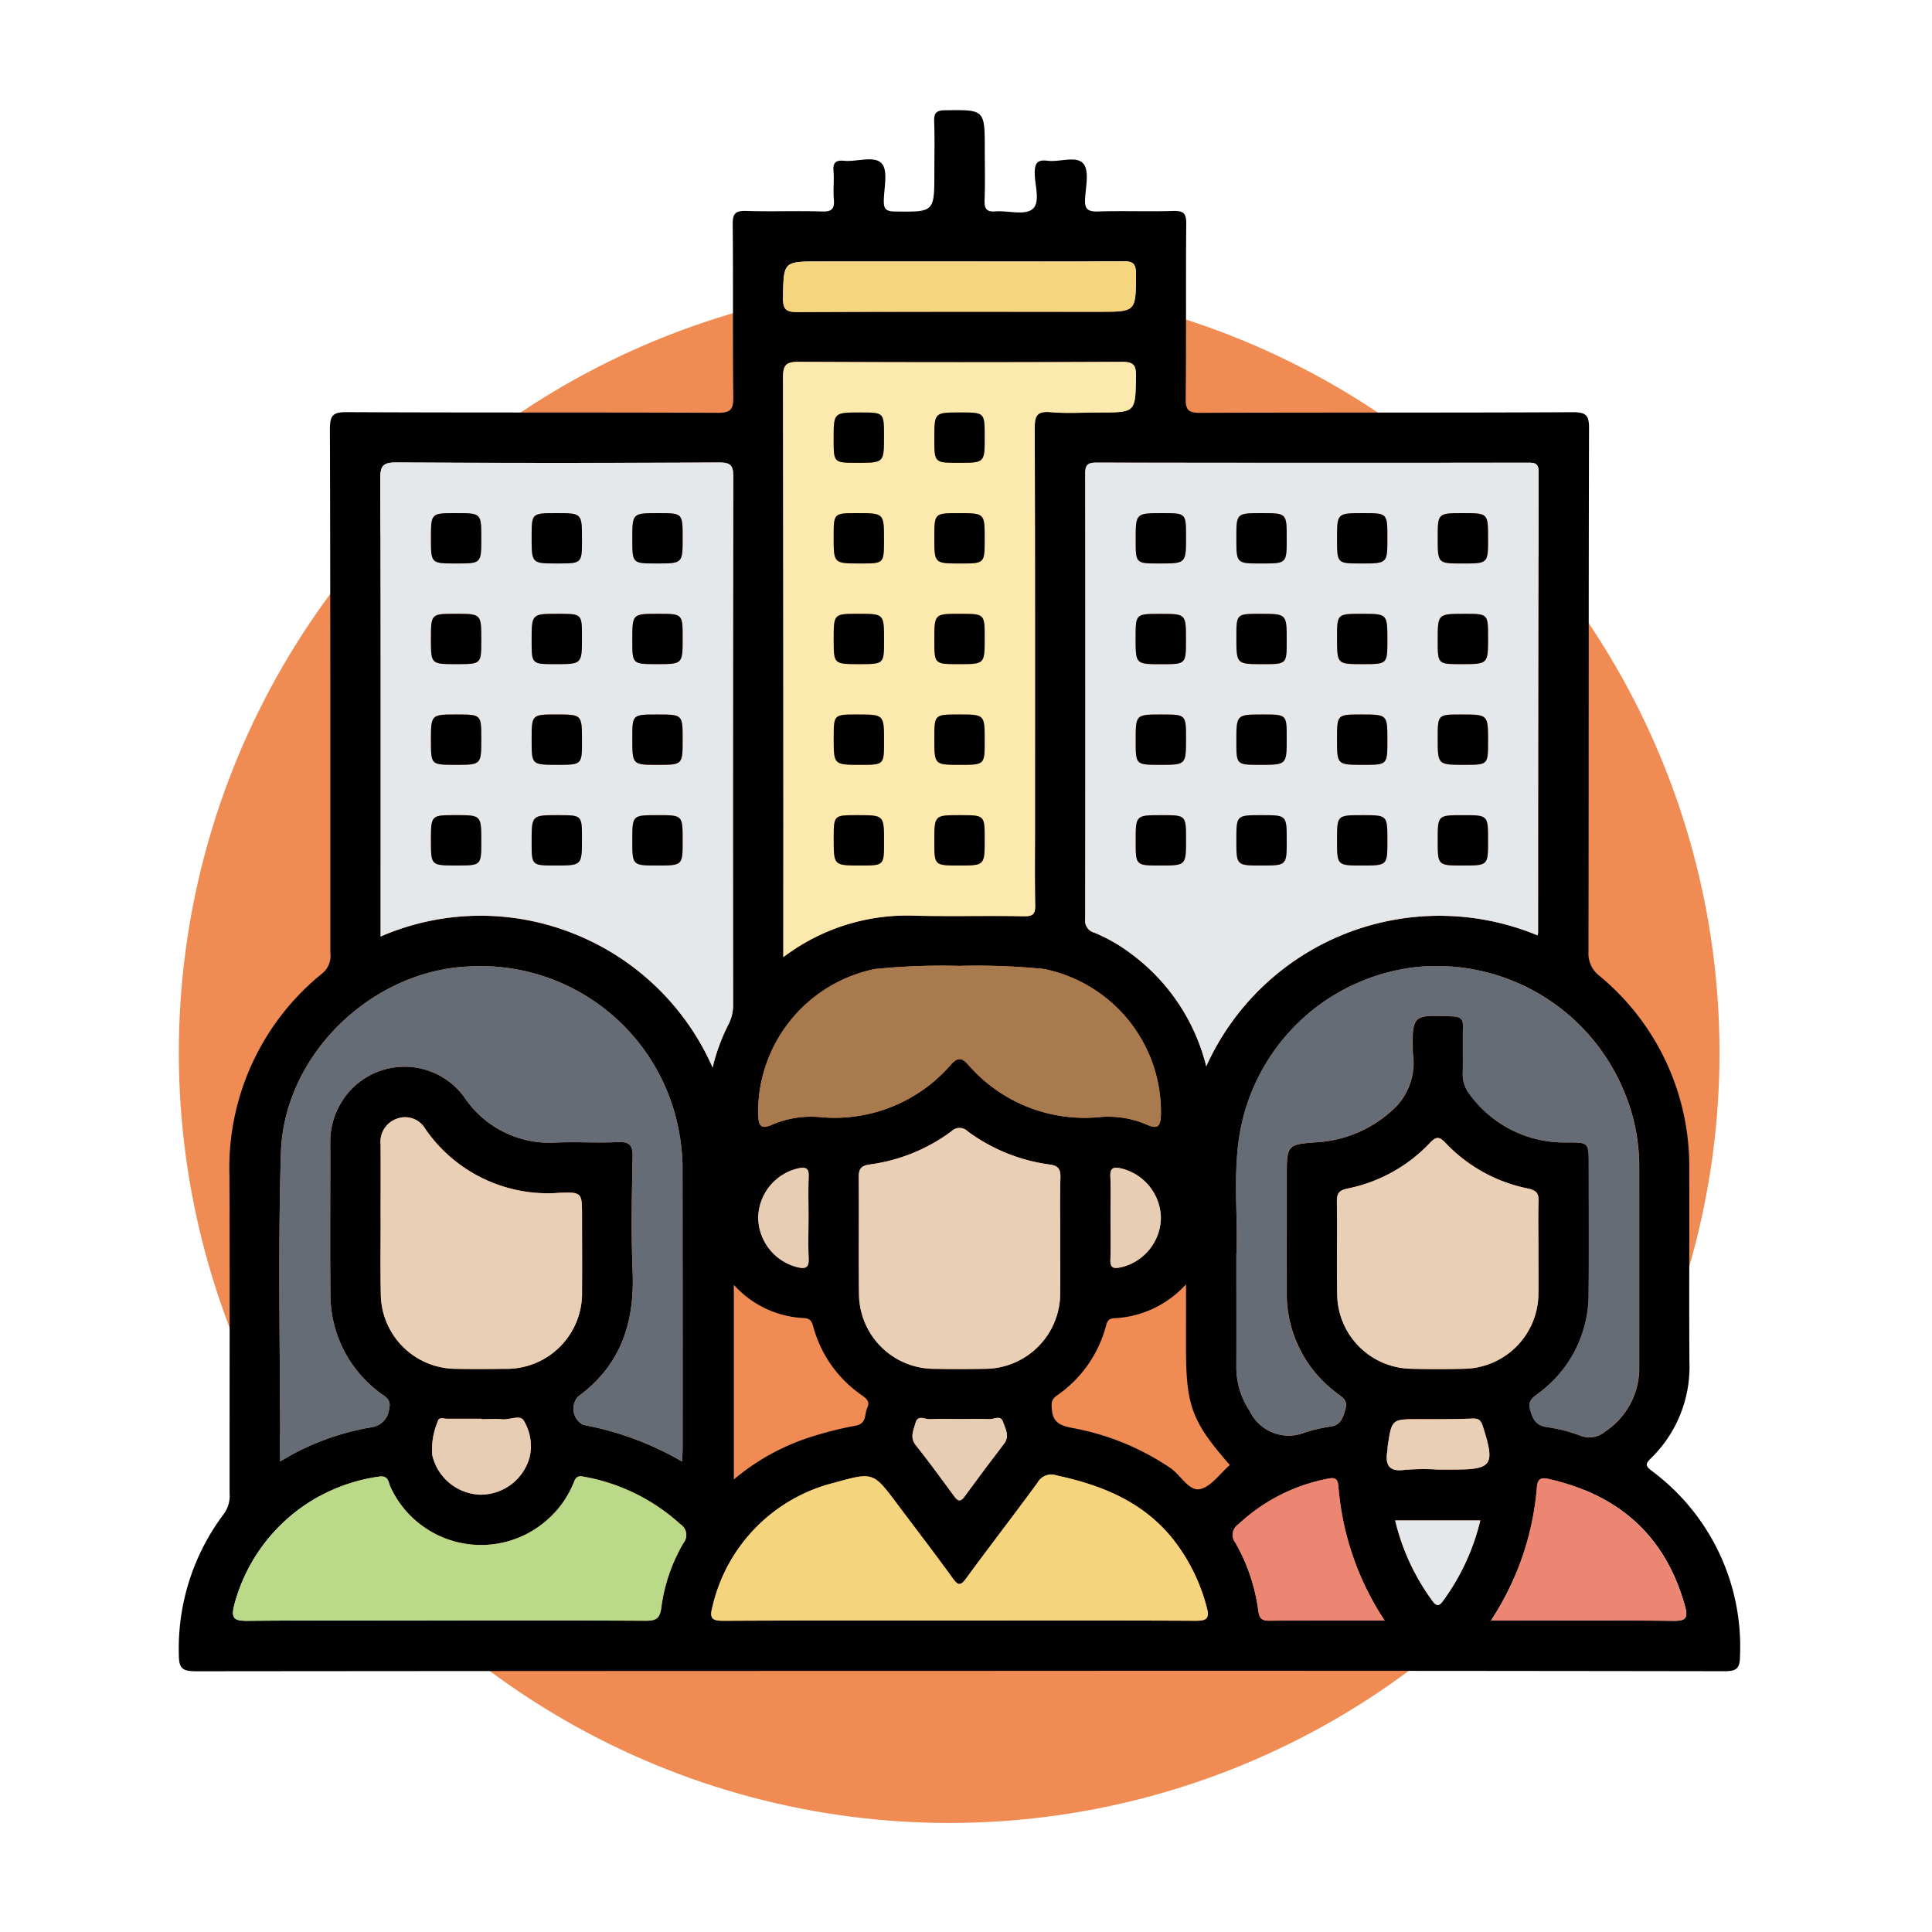<svg xmlns="http://www.w3.org/2000/svg" width="124" height="124" viewBox="0 0 124 124">
  <g id="Grupo_930458" data-name="Grupo 930458" transform="translate(-180 -1282)">
    <g id="Grupo_930456" data-name="Grupo 930456" transform="translate(191.478 1289.064)">
      <circle id="Elipse_7667" data-name="Elipse 7667" cx="49.442" cy="49.442" r="49.442" transform="translate(0 11.054)" fill="#ef8b53"/>
      <g id="Grupo_930455" data-name="Grupo 930455" transform="translate(0 0)">
        <path id="Trazado_611874" data-name="Trazado 611874" d="M-312.65,125.9q-24.481,0-48.963.023c-.884,0-1.088-.2-1.088-1.084a14.333,14.333,0,0,1,2.9-9.029,1.961,1.961,0,0,0,.357-1.311c-.005-6.8.018-13.594-.01-20.392a16.044,16.044,0,0,1,5.976-12.988,1.447,1.447,0,0,0,.5-1.314c0-11.206.009-22.411-.027-33.616,0-.9.221-1.082,1.092-1.078,7.941.038,15.883.009,23.825.042.8,0,.982-.214.973-.988-.042-3.7,0-7.4-.038-11.1-.008-.723.192-.892.888-.869,1.614.055,3.231-.018,4.845.035.649.021.812-.185.759-.789s.029-1.213-.023-1.815c-.048-.561.182-.7.685-.649.827.077,1.926-.354,2.41.171.409.443.159,1.527.136,2.326-.016.529.075.749.691.757,2.552.034,2.552.059,2.552-2.518,0-1.077.027-2.154-.011-3.23-.019-.539.092-.742.7-.749,2.547-.034,2.547-.057,2.547,2.522,0,1.077.028,2.155-.012,3.23-.02.546.1.785.7.738.8-.061,1.834.263,2.351-.128.556-.42.175-1.505.167-2.294-.007-.639.137-.917.82-.828.788.1,1.846-.344,2.3.185.388.447.159,1.474.112,2.239-.04.653.149.853.82.832,1.614-.052,3.231.016,4.845-.033.657-.02.834.161.828.823-.034,3.735.007,7.47-.036,11.205-.009.755.177.932.931.929,7.975-.031,15.951,0,23.926-.041.841,0,1.034.2,1.031,1.034-.032,11.205-.015,22.41-.036,33.615a1.788,1.788,0,0,0,.7,1.524,15.855,15.855,0,0,1,5.768,12.477c.016,4.105-.017,8.211.011,12.316a8.19,8.19,0,0,1-2.472,6.175c-.358.351-.363.486.046.8a14.043,14.043,0,0,1,5.672,11.894c-.007.8-.221.972-.992.971Q-288.068,125.882-312.65,125.9ZM-275.5,78.69a1.036,1.036,0,0,0,.037-.155q.012-14.785.036-29.569c0-.614-.283-.609-.73-.609q-13.828.012-27.655-.006c-.575,0-.72.161-.719.726q.025,14.281,0,28.562a.8.8,0,0,0,.595.885,10.674,10.674,0,0,1,2.433,1.411A12.8,12.8,0,0,1-296.76,87.1,16.418,16.418,0,0,1-275.5,78.69Zm-52.941,8.486a12.338,12.338,0,0,1,1-2.734,2.69,2.69,0,0,0,.315-1.344q-.011-16.91.013-33.82c0-.747-.165-.939-.927-.935q-10.348.05-20.7,0c-.845,0-1.034.2-1.031,1.038.033,9.456.021,18.913.021,28.369v1.018a16.1,16.1,0,0,1,12.35-.2A16.315,16.315,0,0,1-328.441,87.176Zm4.538-7.087a13.146,13.146,0,0,1,8.488-2.661c2.32.053,4.642-.009,6.963.034.592.011.725-.161.714-.717-.033-1.715-.012-3.431-.012-5.147,0-8.477.011-16.954-.019-25.431,0-.8.121-1.136,1.011-1.058,1.035.091,2.084.021,3.127.021,2.354,0,2.321,0,2.362-2.308.013-.737-.149-.947-.922-.943q-10.344.052-20.689,0c-.822,0-1.048.168-1.045,1.024q.049,18.064.022,36.128Zm-32.29,32.359a16.562,16.562,0,0,1,5.855-2.185,1.311,1.311,0,0,0,1.132-1.173c.17-.664-.317-.817-.659-1.092a7.853,7.853,0,0,1-3.108-6.285c-.034-3.23,0-6.461-.011-9.692a4.856,4.856,0,0,1,.7-2.593,4.74,4.74,0,0,1,7.923-.323,6.565,6.565,0,0,0,5.877,2.882c1.311-.051,2.626.032,3.936-.025.734-.032.988.153.972.936-.053,2.456-.1,4.916,0,7.369.134,3.276-.761,6.03-3.507,8.028a1.173,1.173,0,0,0,.332,1.814,19.768,19.768,0,0,1,6.345,2.351c.02-.4.038-.6.038-.794q0-9.136-.007-18.273a12.748,12.748,0,0,0-.172-1.8,12.946,12.946,0,0,0-13.532-10.906c-6.249.267-11.88,5.665-12.071,11.965C-356.347,99.167-356.193,105.7-356.193,112.448Zm61.367-13.253c0,2.722.006,4.943,0,7.163a5.047,5.047,0,0,0,.853,2.855,2.77,2.77,0,0,0,3.538,1.389,10,10,0,0,1,1.566-.371c.743-.063.872-.549,1.044-1.128.177-.594-.22-.774-.557-1.037a7.943,7.943,0,0,1-3.208-6.54c-.007-2.423,0-4.845,0-7.268,0-2.177,0-2.151,2.112-2.3a7.839,7.839,0,0,0,4.919-2.291,4.075,4.075,0,0,0,1.062-3.406c-.053-2.485-.016-2.47,2.527-2.369.514.02.718.15.7.689-.036.974.011,1.952-.018,2.927a2.073,2.073,0,0,0,.448,1.395,7.5,7.5,0,0,0,6.265,3.079c1.372,0,1.372.008,1.372,1.407,0,2.759.021,5.519-.007,8.278a7.884,7.884,0,0,1-3.151,6.365c-.356.282-.784.467-.6,1.116.171.611.374,1,1.071,1.105a9.88,9.88,0,0,1,2.143.548,1.571,1.571,0,0,0,1.6-.268,4.879,4.879,0,0,0,2.179-4.207q.006-6.46,0-12.921a12.372,12.372,0,0,0-.938-4.613,13.006,13.006,0,0,0-13.261-8.076,12.955,12.955,0,0,0-11.471,10.923C-295.05,94.312-294.7,97.009-294.826,99.195ZM-312.6,122.668c5.046,0,10.092-.012,15.138.014.715,0,.943-.115.731-.885a11.926,11.926,0,0,0-2.118-4.3c-1.925-2.439-4.58-3.513-7.51-4.141a1.011,1.011,0,0,0-1.231.47c-1.509,2.061-3.072,4.083-4.583,6.143-.342.466-.5.475-.844,0-1.164-1.606-2.372-3.179-3.562-4.766-1.537-2.049-1.545-2.079-4-1.392a10.664,10.664,0,0,0-7.873,7.98c-.2.748-.014.9.718.893C-322.693,122.656-317.647,122.668-312.6,122.668Zm0-42.016a42.593,42.593,0,0,0-5.431.2,9.373,9.373,0,0,0-7.485,9.344c.032.718.174.98.941.625a6.331,6.331,0,0,1,3.06-.463,9.879,9.879,0,0,0,8.376-3.377c.426-.479.7-.45,1.107.011a9.879,9.879,0,0,0,8.381,3.366,6.286,6.286,0,0,1,3.059.469c.8.372.9.036.926-.648a9.366,9.366,0,0,0-7.5-9.33A43.206,43.206,0,0,0-312.605,80.652Zm-32.968,42.016c4.272,0,8.543-.012,12.815.013.637,0,.929-.1,1.02-.832a11.026,11.026,0,0,1,1.429-4.166.811.811,0,0,0-.193-1.187,12.423,12.423,0,0,0-6.243-3.066c-.439-.1-.52.16-.634.438A6.267,6.267,0,0,1-339,116.154a6.4,6.4,0,0,1-10.114-2.045c-.153-.313-.106-.782-.766-.675a11.187,11.187,0,0,0-9.257,8.207c-.237.9-.008,1.052.846,1.044C-354.05,122.648-349.811,122.668-345.574,122.668Zm39.44-24.58c0-1.278-.021-2.557.01-3.834.013-.522-.106-.779-.683-.853a11.392,11.392,0,0,1-5.265-2.13.739.739,0,0,0-1.043-.007,11.325,11.325,0,0,1-5.262,2.135c-.568.075-.7.314-.692.845.025,2.489-.015,4.978.019,7.467a4.829,4.829,0,0,0,4.834,4.8q1.614.03,3.229,0a4.846,4.846,0,0,0,4.849-4.892C-306.12,100.443-306.135,99.265-306.134,98.088Zm-43.616-1.124c0,1.58-.023,3.16.005,4.739a4.84,4.84,0,0,0,4.823,4.807c1.042.021,2.084.014,3.126,0a4.845,4.845,0,0,0,4.966-4.974c.015-1.613,0-3.227,0-4.84,0-1.491,0-1.533-1.443-1.483a9.542,9.542,0,0,1-8.608-4.089,1.5,1.5,0,0,0-1.836-.666,1.566,1.566,0,0,0-1.04,1.664C-349.741,93.738-349.75,95.351-349.75,96.965Zm74.309,1.941c0-1.042-.027-2.084.011-3.124.019-.53-.133-.723-.683-.84a9.991,9.991,0,0,1-5.288-2.927c-.4-.421-.6-.426-1,0a9.991,9.991,0,0,1-5.287,2.929c-.548.117-.692.308-.684.838.029,1.981-.014,3.964.019,5.946a4.829,4.829,0,0,0,4.739,4.781q1.712.045,3.426,0a4.845,4.845,0,0,0,4.744-4.78C-275.424,100.788-275.443,99.846-275.441,98.906Zm-3.043,23.763c4.037,0,7.895-.021,11.752.017.787.008.887-.238.7-.92-1.245-4.527-4.237-7.162-8.757-8.185-.525-.119-.708.019-.751.544A18.28,18.28,0,0,1-278.484,122.669ZM-312.492,35.44h-9.076c-2.349,0-2.312,0-2.356,2.317-.014.76.187.936.937.931,6.454-.033,12.909-.019,19.363-.019,2.369,0,2.342,0,2.353-2.418,0-.662-.178-.834-.833-.827C-305.566,35.457-309.029,35.44-312.492,35.44Zm14.435,65.646a6.632,6.632,0,0,1-4.6,2.179c-.428.013-.473.264-.555.552a7.862,7.862,0,0,1-3.14,4.413c-.378.263-.347.522-.312.929.071.838.621,1.01,1.267,1.142a16.465,16.465,0,0,1,6.368,2.6c.643.456,1.162,1.476,1.86,1.334.716-.146,1.288-1,1.923-1.549-2.438-2.789-2.813-3.793-2.813-7.535Zm-29.023.034v12.492a14.523,14.523,0,0,1,5.175-2.8,23.8,23.8,0,0,1,2.638-.65c.732-.127.56-.743.756-1.157.186-.392-.066-.593-.367-.807a7.8,7.8,0,0,1-3.089-4.344c-.093-.327-.16-.582-.627-.6A6.439,6.439,0,0,1-327.08,101.12Zm41.772,21.549a18.185,18.185,0,0,1-2.966-8.566c-.036-.431-.121-.658-.66-.542a11.6,11.6,0,0,0-5.759,2.927.816.816,0,0,0-.195,1.193,11.9,11.9,0,0,1,1.469,4.363c.061.451.2.639.679.635C-290.325,122.658-287.91,122.668-285.308,122.668Zm-57.961-12.924v-.029c-.74,0-1.48,0-2.22,0-.218,0-.526-.142-.6.183a4.575,4.575,0,0,0-.348,2.156,3.276,3.276,0,0,0,3.023,2.533,3.264,3.264,0,0,0,3.224-2.4,3.155,3.155,0,0,0-.363-2.329c-.2-.436-.923-.059-1.409-.107C-342.391,109.71-342.832,109.745-343.269,109.745Zm30.674-.011c-.636,0-1.273-.025-1.907.011-.315.018-.771-.32-.924.254-.124.467-.373.915.025,1.416.853,1.073,1.662,2.181,2.472,3.287.248.339.414.344.664,0q1.243-1.7,2.524-3.375c.391-.509.081-.975-.066-1.42s-.581-.153-.881-.166C-311.322,109.714-311.959,109.734-312.595,109.734Zm30.693,3.243h1.006c2.507,0,2.689-.286,1.889-2.781-.129-.4-.271-.509-.685-.492-1.138.047-2.278.04-3.418.04-1.74,0-1.741-.005-2,1.719-.015.1-.007.2-.023.3-.146.886.061,1.383,1.123,1.232A15.077,15.077,0,0,1-281.9,112.976Zm2.732,3.267h-5.467a14.275,14.275,0,0,0,2.4,5.176c.255.355.435.317.668-.011A14.427,14.427,0,0,0-279.17,116.243ZM-302.9,96.782c0,.906.028,1.813-.01,2.718-.024.559.216.591.662.5a3.306,3.306,0,0,0,2.578-3.185,3.32,3.32,0,0,0-2.6-3.173c-.472-.093-.666,0-.643.525C-302.877,95.035-302.9,95.909-302.9,96.782Zm-19.383.106c0-.906-.026-1.814.01-2.718.021-.519-.16-.626-.639-.532a3.308,3.308,0,0,0-2.6,3.169A3.325,3.325,0,0,0-322.946,100c.565.124.691-.068.668-.6C-322.315,98.567-322.287,97.727-322.287,96.888Z" transform="translate(362.701 -25.722)" fill="#010101"/>
        <path id="Trazado_611875" data-name="Trazado 611875" d="M-189.91,111.984a16.418,16.418,0,0,0-21.259,8.406,12.8,12.8,0,0,0-4.741-7.164,10.674,10.674,0,0,0-2.433-1.411.8.8,0,0,1-.595-.885q.019-14.281,0-28.562c0-.565.144-.727.719-.726q13.828.027,27.655.006c.446,0,.731,0,.73.609q-.041,14.785-.036,29.569A1.038,1.038,0,0,1-189.91,111.984Zm-3.172-19.106c0-1.53,0-1.53-1.5-1.53-1.731,0-1.731,0-1.731,1.7,0,1.53,0,1.53,1.5,1.53C-193.082,94.579-193.082,94.579-193.082,92.878Zm-19.385.139c0-1.668,0-1.668-1.663-1.668-1.568,0-1.568,0-1.568,1.562,0,1.669,0,1.669,1.663,1.669C-212.467,94.579-212.467,94.579-212.467,93.017Zm4.754,8.023c1.708,0,1.708,0,1.708-1.724,0-1.506,0-1.506-1.523-1.506-1.708,0-1.708,0-1.708,1.724C-209.236,101.04-209.236,101.04-207.713,101.04Zm6.627,0c1.542,0,1.542,0,1.542-1.587,0-1.643,0-1.643-1.689-1.643-1.542,0-1.542,0-1.542,1.587C-202.774,101.04-202.774,101.04-201.086,101.04Zm4.773-1.7c0,1.7,0,1.7,1.731,1.7,1.5,0,1.5,0,1.5-1.529,0-1.7,0-1.7-1.731-1.7C-196.312,97.81-196.312,97.81-196.312,99.339Zm-17.716,4.932c-1.669,0-1.669,0-1.669,1.663,0,1.568,0,1.568,1.562,1.568,1.669,0,1.669,0,1.669-1.663C-212.467,104.271-212.467,104.271-214.029,104.271Zm8.024,1.624c0-1.624,0-1.624-1.607-1.624-1.624,0-1.624,0-1.624,1.607,0,1.624,0,1.624,1.607,1.624C-206,107.5-206,107.5-206,105.895Zm4.855-1.624c-1.624,0-1.624,0-1.624,1.607,0,1.623,0,1.623,1.607,1.623,1.624,0,1.624,0,1.624-1.607C-199.543,104.271-199.543,104.271-201.15,104.271Zm8.068,1.624c0-1.624,0-1.624-1.607-1.624-1.624,0-1.624,0-1.624,1.607,0,1.623,0,1.623,1.607,1.623C-193.082,107.5-193.082,107.5-193.082,105.895Zm-1.595-21.008c-1.636,0-1.636,0-1.636,1.594,0,1.636,0,1.636,1.595,1.636,1.636,0,1.636,0,1.636-1.595C-193.082,84.887-193.082,84.887-194.676,84.887Zm-6.555,3.23c1.689,0,1.689,0,1.689-1.643,0-1.587,0-1.587-1.542-1.587-1.688,0-1.688,0-1.688,1.643C-202.774,88.117-202.774,88.117-201.232,88.117Zm-1.542,4.773c0,1.689,0,1.689,1.643,1.689,1.588,0,1.588,0,1.588-1.542,0-1.688,0-1.688-1.643-1.688C-202.774,91.348-202.774,91.348-202.774,92.89Zm-4.761,1.689c1.53,0,1.53,0,1.53-1.5,0-1.731,0-1.731-1.7-1.731-1.53,0-1.53,0-1.53,1.5C-209.236,94.579-209.236,94.579-207.535,94.579Zm-.065-9.692c-1.636,0-1.636,0-1.636,1.594,0,1.636,0,1.636,1.595,1.636,1.636,0,1.636,0,1.636-1.595C-206,84.887-206,84.887-207.6,84.887Zm-6.385,0c-1.713,0-1.713,0-1.713,1.719,0,1.511,0,1.511,1.518,1.511,1.713,0,1.713,0,1.713-1.719C-212.467,84.887-212.467,84.887-213.984,84.887Zm-.146,16.153c1.663,0,1.663,0,1.663-1.667,0-1.563,0-1.563-1.567-1.563-1.664,0-1.664,0-1.664,1.667C-215.7,101.04-215.7,101.04-214.13,101.04Z" transform="translate(277.11 -59.016)" fill="#e5e8eb"/>
        <path id="Trazado_611876" data-name="Trazado 611876" d="M-309.417,120.456a16.316,16.316,0,0,0-8.959-8.613,16.1,16.1,0,0,0-12.35.2v-1.018c0-9.456.012-18.913-.021-28.369,0-.834.186-1.042,1.031-1.038q10.348.059,20.7,0c.762,0,.929.188.927.935q-.039,16.91-.013,33.82a2.69,2.69,0,0,1-.315,1.344A12.338,12.338,0,0,0-309.417,120.456Zm-14.848-21.119c0-1.542,0-1.542-1.588-1.542-1.643,0-1.643,0-1.643,1.688,0,1.542,0,1.542,1.588,1.542C-324.265,101.026-324.265,101.026-324.265,99.338Zm6.462.153c0-1.7,0-1.7-1.636-1.7-1.595,0-1.595,0-1.595,1.636,0,1.594,0,1.594,1.636,1.594C-317.8,101.026-317.8,101.026-317.8,99.491Zm3.231-.16c0,1.7,0,1.7,1.636,1.7,1.595,0,1.595,0,1.595-1.636,0-1.594,0-1.594-1.636-1.594C-314.572,97.8-314.572,97.8-314.572,99.331Zm-9.693,6.621c0-1.7,0-1.7-1.636-1.7-1.595,0-1.595,0-1.595,1.636,0,1.595,0,1.595,1.636,1.595C-324.265,107.487-324.265,107.487-324.265,105.952Zm4.932-1.7c-1.7,0-1.7,0-1.7,1.731,0,1.5,0,1.5,1.53,1.5,1.7,0,1.7,0,1.7-1.731C-317.8,104.257-317.8,104.257-319.333,104.257Zm7.991,1.624c0-1.624,0-1.624-1.607-1.624-1.623,0-1.623,0-1.623,1.607,0,1.623,0,1.623,1.607,1.623C-311.341,107.487-311.341,107.487-311.341,105.881Zm-1.574-14.547c-1.657,0-1.657,0-1.657,1.675,0,1.556,0,1.556,1.574,1.556,1.657,0,1.657,0,1.657-1.674C-311.341,91.334-311.341,91.334-312.915,91.334Zm-6.417,0c-1.7,0-1.7,0-1.7,1.731,0,1.5,0,1.5,1.53,1.5,1.7,0,1.7,0,1.7-1.731C-317.8,91.334-317.8,91.334-319.333,91.334Zm-4.932,1.7c0-1.7,0-1.7-1.636-1.7-1.595,0-1.595,0-1.595,1.636,0,1.595,0,1.595,1.636,1.595C-324.265,94.565-324.265,94.565-324.265,93.029Zm11.242-4.926c1.682,0,1.682,0,1.682-1.649,0-1.581,0-1.581-1.549-1.581-1.682,0-1.682,0-1.682,1.649C-314.572,88.1-314.572,88.1-313.023,88.1Zm-4.78-1.542c0-1.688,0-1.688-1.643-1.688-1.588,0-1.588,0-1.588,1.542,0,1.688,0,1.688,1.643,1.688C-317.8,88.1-317.8,88.1-317.8,86.561Zm-8.074-1.688c-1.619,0-1.619,0-1.619,1.612s0,1.619,1.612,1.619,1.619,0,1.619-1.612S-324.265,84.873-325.877,84.873Z" transform="translate(343.677 -59.002)" fill="#e5e8eb"/>
        <path id="Trazado_611877" data-name="Trazado 611877" d="M-266.85,103.865v-1.056q0-18.064-.022-36.128c0-.856.223-1.029,1.045-1.024q10.344.054,20.689,0c.773,0,.935.206.922.943-.041,2.307-.008,2.308-2.362,2.308-1.043,0-2.092.07-3.127-.021-.89-.078-1.014.26-1.011,1.058.03,8.477.019,16.954.019,25.431,0,1.715-.021,3.431.012,5.147.011.556-.122.728-.714.717-2.321-.044-4.643.019-6.963-.034A13.146,13.146,0,0,0-266.85,103.865ZM-260.389,90c0-1.713,0-1.713-1.719-1.713-1.511,0-1.511,0-1.511,1.518,0,1.713,0,1.713,1.719,1.713C-260.389,91.522-260.389,91.522-260.389,90Zm3.231-.164c0,1.682,0,1.682,1.65,1.682,1.581,0,1.581,0,1.581-1.549,0-1.682,0-1.682-1.65-1.682C-257.158,88.291-257.158,88.291-257.158,89.84Zm-3.231,6.625c0-1.713,0-1.713-1.719-1.713-1.511,0-1.511,0-1.511,1.518,0,1.713,0,1.713,1.719,1.713C-260.389,97.983-260.389,97.983-260.389,96.465Zm4.88-1.713c-1.649,0-1.649,0-1.649,1.682,0,1.549,0,1.549,1.581,1.549,1.65,0,1.65,0,1.65-1.682C-253.927,94.752-253.927,94.752-255.509,94.752Zm-.006-12.923c-1.643,0-1.643,0-1.643,1.689,0,1.542,0,1.542,1.588,1.542,1.643,0,1.643,0,1.643-1.689C-253.927,81.829-253.927,81.829-255.515,81.829Zm-4.874,1.7c0-1.7,0-1.7-1.636-1.7-1.595,0-1.595,0-1.595,1.636,0,1.595,0,1.595,1.636,1.595C-260.389,85.06-260.389,85.06-260.389,83.525Zm4.913-4.926c1.549,0,1.549,0,1.549-1.581,0-1.65,0-1.65-1.682-1.65-1.549,0-1.549,0-1.549,1.581C-257.158,78.6-257.158,78.6-255.476,78.6Zm-8.144-1.7c0,1.7,0,1.7,1.731,1.7,1.5,0,1.5,0,1.5-1.53,0-1.7,0-1.7-1.731-1.7C-263.62,75.368-263.62,75.368-263.62,76.9Zm8.119-7.991c-1.657,0-1.657,0-1.657,1.675,0,1.556,0,1.556,1.574,1.556,1.657,0,1.657,0,1.657-1.675C-253.927,68.907-253.927,68.907-255.5,68.907Zm-6.6,3.231c1.708,0,1.708,0,1.708-1.725,0-1.506,0-1.506-1.523-1.506-1.708,0-1.708,0-1.708,1.724C-263.62,72.137-263.62,72.137-262.1,72.137Z" transform="translate(305.648 -49.497)" fill="#fbe9ae"/>
        <path id="Trazado_611878" data-name="Trazado 611878" d="M-346.7,193.3c0-6.748-.153-13.28.044-19.8.191-6.3,5.822-11.7,12.071-11.965a12.946,12.946,0,0,1,13.532,10.906,12.757,12.757,0,0,1,.172,1.8q.019,9.136.007,18.273c0,.2-.019.4-.038.794a19.769,19.769,0,0,0-6.345-2.351,1.173,1.173,0,0,1-.332-1.814c2.745-2,3.64-4.752,3.507-8.028-.1-2.452-.053-4.913,0-7.369.017-.783-.237-.968-.971-.936-1.31.057-2.626-.026-3.936.025a6.565,6.565,0,0,1-5.877-2.882,4.74,4.74,0,0,0-7.923.323,4.856,4.856,0,0,0-.7,2.593c.008,3.231-.022,6.462.011,9.692a7.853,7.853,0,0,0,3.108,6.285c.342.275.828.428.659,1.092a1.311,1.311,0,0,1-1.132,1.173A16.562,16.562,0,0,0-346.7,193.3Z" transform="translate(353.209 -106.57)" fill="#656c76"/>
        <path id="Trazado_611879" data-name="Trazado 611879" d="M-194.991,179.982c.125-2.185-.225-4.883.173-7.561A12.955,12.955,0,0,1-183.348,161.5a13.006,13.006,0,0,1,13.261,8.076,12.373,12.373,0,0,1,.938,4.613q.016,6.46,0,12.921a4.879,4.879,0,0,1-2.179,4.207,1.571,1.571,0,0,1-1.6.268,9.881,9.881,0,0,0-2.143-.548c-.7-.1-.9-.494-1.071-1.105-.182-.649.246-.834.6-1.116a7.884,7.884,0,0,0,3.151-6.365c.028-2.759.007-5.518.007-8.278,0-1.4,0-1.4-1.372-1.406a7.5,7.5,0,0,1-6.265-3.079,2.073,2.073,0,0,1-.448-1.395c.029-.975-.018-1.952.018-2.927.019-.539-.185-.668-.7-.689-2.542-.1-2.579-.116-2.527,2.369a4.075,4.075,0,0,1-1.062,3.406,7.839,7.839,0,0,1-4.919,2.291c-2.11.153-2.112.127-2.112,2.3,0,2.423-.005,4.845,0,7.268a7.943,7.943,0,0,0,3.208,6.54c.337.263.734.443.557,1.037-.172.579-.3,1.065-1.044,1.128a10,10,0,0,0-1.566.371A2.77,2.77,0,0,1-194.14,190a5.047,5.047,0,0,1-.853-2.855C-194.985,184.924-194.991,182.7-194.991,179.982Z" transform="translate(262.866 -106.509)" fill="#656c76"/>
        <path id="Trazado_611880" data-name="Trazado 611880" d="M-262.327,251.538c-5.046,0-10.092-.013-15.138.015-.732,0-.921-.145-.718-.893a10.664,10.664,0,0,1,7.873-7.98c2.459-.688,2.467-.657,4,1.392,1.19,1.587,2.4,3.16,3.562,4.766.343.473.5.465.844,0,1.511-2.06,3.074-4.082,4.583-6.143a1.011,1.011,0,0,1,1.231-.47c2.93.628,5.585,1.7,7.51,4.141a11.926,11.926,0,0,1,2.118,4.3c.212.77-.016.888-.731.885C-252.235,251.525-257.281,251.538-262.327,251.538Z" transform="translate(312.428 -154.591)" fill="#f4d57e"/>
        <path id="Trazado_611881" data-name="Trazado 611881" d="M-257.912,161.474a43.281,43.281,0,0,1,5.432.2,9.366,9.366,0,0,1,7.5,9.33c-.029.684-.129,1.02-.926.648a6.286,6.286,0,0,0-3.059-.469,9.879,9.879,0,0,1-8.381-3.366c-.41-.461-.681-.491-1.107-.011a9.879,9.879,0,0,1-8.376,3.377,6.332,6.332,0,0,0-3.06.463c-.767.355-.909.093-.941-.625a9.373,9.373,0,0,1,7.485-9.344A42.669,42.669,0,0,1-257.912,161.474Z" transform="translate(308.008 -106.544)" fill="#a87a4d"/>
        <path id="Trazado_611882" data-name="Trazado 611882" d="M-340.453,251.687c-4.238,0-8.476-.021-12.714.017-.854.008-1.082-.146-.846-1.044a11.187,11.187,0,0,1,9.257-8.207c.66-.107.614.362.766.675a6.4,6.4,0,0,0,10.114,2.045,6.267,6.267,0,0,0,1.616-2.286c.114-.278.195-.538.634-.438a12.423,12.423,0,0,1,6.243,3.066.811.811,0,0,1,.193,1.187,11.026,11.026,0,0,0-1.429,4.166c-.091.731-.384.836-1.02.832C-331.91,251.676-336.181,251.687-340.453,251.687Z" transform="translate(357.58 -154.741)" fill="#bad989"/>
        <path id="Trazado_611883" data-name="Trazado 611883" d="M-241.935,194.214c0,1.177.014,2.355,0,3.531a4.846,4.846,0,0,1-4.849,4.892q-1.614.029-3.229,0a4.829,4.829,0,0,1-4.834-4.8c-.034-2.488.006-4.978-.019-7.467-.005-.53.124-.77.692-.845a11.325,11.325,0,0,0,5.262-2.135.739.739,0,0,1,1.043.007,11.392,11.392,0,0,0,5.265,2.13c.577.074.7.331.683.853C-241.956,191.657-241.935,192.935-241.935,194.214Z" transform="translate(298.502 -121.847)" fill="#e9cfb6"/>
        <path id="Trazado_611884" data-name="Trazado 611884" d="M-330.707,192.068c0-1.613.009-3.227,0-4.839a1.567,1.567,0,0,1,1.04-1.664,1.5,1.5,0,0,1,1.836.666,9.542,9.542,0,0,0,8.608,4.089c1.442-.049,1.443-.008,1.443,1.483,0,1.613.013,3.227,0,4.84a4.845,4.845,0,0,1-4.966,4.974c-1.042.012-2.084.019-3.126,0a4.84,4.84,0,0,1-4.823-4.807C-330.729,195.227-330.707,193.647-330.707,192.068Z" transform="translate(343.658 -120.825)" fill="#e9cfb6"/>
        <path id="Trazado_611885" data-name="Trazado 611885" d="M-166.082,195.981c0,.94.018,1.882,0,2.822a4.845,4.845,0,0,1-4.744,4.78q-1.712.044-3.426,0A4.829,4.829,0,0,1-179,198.8c-.033-1.982.01-3.964-.019-5.946-.008-.53.136-.722.684-.838a9.991,9.991,0,0,0,5.287-2.929c.4-.424.6-.418,1,0a9.991,9.991,0,0,0,5.288,2.927c.55.117.7.309.683.84C-166.108,193.9-166.082,194.939-166.082,195.981Z" transform="translate(253.342 -122.797)" fill="#e9cfb5"/>
        <path id="Trazado_611886" data-name="Trazado 611886" d="M-154.57,251.883a18.281,18.281,0,0,0,2.943-8.544c.042-.525.225-.663.751-.544,4.52,1.023,7.512,3.659,8.757,8.185.188.682.089.928-.7.92C-146.675,251.862-150.533,251.883-154.57,251.883Z" transform="translate(238.787 -154.936)" fill="#ec8673"/>
        <path id="Trazado_611887" data-name="Trazado 611887" d="M-255.438,49.715c3.463,0,6.925.017,10.388-.015.656-.006.836.165.833.827-.011,2.418.016,2.418-2.353,2.418-6.454,0-12.909-.014-19.363.019-.751,0-.951-.172-.937-.931.044-2.316.007-2.317,2.356-2.317Z" transform="translate(305.647 -39.997)" fill="#f5d67f"/>
        <path id="Trazado_611888" data-name="Trazado 611888" d="M-185.788,251.867c-2.6,0-5.017-.011-7.431.009-.481,0-.618-.184-.679-.635a11.9,11.9,0,0,0-1.469-4.363.816.816,0,0,1,.195-1.193,11.605,11.605,0,0,1,5.759-2.927c.539-.116.624.111.66.542A18.185,18.185,0,0,0-185.788,251.867Z" transform="translate(263.181 -154.921)" fill="#ec8673"/>
        <path id="Trazado_611889" data-name="Trazado 611889" d="M-319.411,233.231c.437,0,.878-.034,1.311.009.486.049,1.2-.329,1.409.107a3.155,3.155,0,0,1,.363,2.329,3.264,3.264,0,0,1-3.224,2.4,3.276,3.276,0,0,1-3.023-2.533,4.575,4.575,0,0,1,.348-2.156c.071-.325.379-.182.6-.183.74,0,1.48,0,2.22,0Z" transform="translate(338.843 -149.209)" fill="#e7cdb4"/>
        <path id="Trazado_611890" data-name="Trazado 611890" d="M-243.317,233.237c.636,0,1.273-.02,1.907.009.3.013.733-.281.881.166s.457.911.066,1.42q-1.285,1.67-2.524,3.375c-.25.343-.417.337-.664,0-.81-1.106-1.619-2.214-2.472-3.287-.4-.5-.149-.949-.025-1.416.153-.574.609-.236.924-.254C-244.591,233.212-243.953,233.237-243.317,233.237Z" transform="translate(293.424 -149.226)" fill="#e7cdb4"/>
        <path id="Trazado_611891" data-name="Trazado 611891" d="M-167.834,236.542a15.076,15.076,0,0,0-2.109.019c-1.062.151-1.269-.346-1.123-1.232.016-.1.008-.2.023-.3.261-1.725.261-1.719,2-1.719,1.139,0,2.28.007,3.418-.04.414-.017.556.09.685.492.8,2.5.618,2.781-1.889,2.781Z" transform="translate(248.632 -149.287)" fill="#e9cfb5"/>
        <path id="Trazado_611892" data-name="Trazado 611892" d="M-164.308,249.433A14.428,14.428,0,0,1-166.7,254.6c-.234.328-.414.365-.668.011a14.275,14.275,0,0,1-2.4-5.176Z" transform="translate(247.839 -158.912)" fill="#e5e8eb"/>
        <path id="Trazado_611893" data-name="Trazado 611893" d="M-214.938,196.666c0-.873.028-1.746-.01-2.617-.023-.527.172-.618.643-.525a3.32,3.32,0,0,1,2.6,3.173,3.305,3.305,0,0,1-2.578,3.185c-.445.093-.686.061-.662-.5C-214.91,198.479-214.938,197.572-214.938,196.666Z" transform="translate(274.735 -125.607)" fill="#e7cdb4"/>
        <path id="Trazado_611894" data-name="Trazado 611894" d="M-267.577,196.771c0,.839-.027,1.679.01,2.517.023.528-.1.719-.668.6a3.325,3.325,0,0,1-2.572-3.194,3.308,3.308,0,0,1,2.6-3.169c.479-.094.66.013.639.532C-267.6,194.958-267.577,195.865-267.577,196.771Z" transform="translate(307.99 -125.606)" fill="#e7cdb4"/>
        <path id="Trazado_611895" data-name="Trazado 611895" d="M-159.787,107.157c0,1.7,0,1.7-1.731,1.7-1.5,0-1.5,0-1.5-1.53,0-1.7,0-1.7,1.731-1.7C-159.787,105.627-159.787,105.627-159.787,107.157Z" transform="translate(243.816 -73.295)"/>
        <path id="Trazado_611896" data-name="Trazado 611896" d="M-207.7,107.3c0,1.562,0,1.562-1.568,1.562-1.663,0-1.663,0-1.663-1.669,0-1.562,0-1.562,1.568-1.562C-207.7,105.627-207.7,105.627-207.7,107.3Z" transform="translate(272.339 -73.295)"/>
        <path id="Trazado_611897" data-name="Trazado 611897" d="M-193.434,124.826c-1.523,0-1.523,0-1.523-1.506,0-1.724,0-1.724,1.708-1.724,1.523,0,1.523,0,1.523,1.506C-191.726,124.827-191.726,124.827-193.434,124.826Z" transform="translate(262.832 -82.802)"/>
        <path id="Trazado_611898" data-name="Trazado 611898" d="M-177.3,124.826c-1.688,0-1.688,0-1.688-1.643,0-1.587,0-1.587,1.542-1.587,1.689,0,1.689,0,1.689,1.643C-175.756,124.826-175.756,124.826-177.3,124.826Z" transform="translate(253.324 -82.802)"/>
        <path id="Trazado_611899" data-name="Trazado 611899" d="M-163.018,123.126c0-1.53,0-1.53,1.5-1.53,1.731,0,1.731,0,1.731,1.7,0,1.529,0,1.529-1.5,1.529C-163.018,124.827-163.018,124.827-163.018,123.126Z" transform="translate(243.816 -82.802)"/>
        <path id="Trazado_611900" data-name="Trazado 611900" d="M-209.257,137.564c1.562,0,1.562,0,1.562,1.568,0,1.663,0,1.663-1.669,1.663-1.562,0-1.562,0-1.562-1.568C-210.926,137.564-210.926,137.564-209.257,137.564Z" transform="translate(272.339 -92.309)"/>
        <path id="Trazado_611901" data-name="Trazado 611901" d="M-191.726,139.188c0,1.607,0,1.607-1.624,1.607-1.607,0-1.607,0-1.607-1.624,0-1.607,0-1.607,1.624-1.607C-191.726,137.564-191.726,137.564-191.726,139.188Z" transform="translate(262.832 -92.309)"/>
        <path id="Trazado_611902" data-name="Trazado 611902" d="M-177.363,137.564c1.607,0,1.607,0,1.607,1.624,0,1.607,0,1.607-1.624,1.607-1.607,0-1.607,0-1.607-1.623C-178.987,137.564-178.987,137.564-177.363,137.564Z" transform="translate(253.324 -92.309)"/>
        <path id="Trazado_611903" data-name="Trazado 611903" d="M-159.787,139.188c0,1.607,0,1.607-1.624,1.607-1.607,0-1.607,0-1.607-1.623,0-1.607,0-1.607,1.624-1.607C-159.787,137.564-159.787,137.564-159.787,139.188Z" transform="translate(243.816 -92.309)"/>
        <path id="Trazado_611904" data-name="Trazado 611904" d="M-161.382,89.659c1.595,0,1.595,0,1.595,1.636,0,1.595,0,1.595-1.636,1.595-1.595,0-1.595,0-1.595-1.636C-163.018,89.659-163.018,89.659-161.382,89.659Z" transform="translate(243.816 -63.788)"/>
        <path id="Trazado_611905" data-name="Trazado 611905" d="M-177.445,92.889c-1.542,0-1.542,0-1.542-1.587,0-1.643,0-1.643,1.688-1.643,1.542,0,1.542,0,1.542,1.587C-175.756,92.889-175.756,92.889-177.445,92.889Z" transform="translate(253.324 -63.788)"/>
        <path id="Trazado_611906" data-name="Trazado 611906" d="M-178.987,107.169c0-1.542,0-1.542,1.587-1.542,1.643,0,1.643,0,1.643,1.688,0,1.542,0,1.542-1.588,1.542C-178.987,108.858-178.987,108.858-178.987,107.169Z" transform="translate(253.324 -73.295)"/>
        <path id="Trazado_611907" data-name="Trazado 611907" d="M-193.256,108.858c-1.7,0-1.7,0-1.7-1.731,0-1.5,0-1.5,1.53-1.5,1.7,0,1.7,0,1.7,1.731C-191.726,108.858-191.726,108.858-193.256,108.858Z" transform="translate(262.832 -73.295)"/>
        <path id="Trazado_611908" data-name="Trazado 611908" d="M-193.321,89.659c1.595,0,1.595,0,1.595,1.636,0,1.595,0,1.595-1.636,1.595-1.595,0-1.595,0-1.595-1.636C-194.957,89.659-194.957,89.659-193.321,89.659Z" transform="translate(262.832 -63.788)"/>
        <path id="Trazado_611909" data-name="Trazado 611909" d="M-209.213,89.659c1.518,0,1.518,0,1.518,1.511,0,1.719,0,1.719-1.713,1.719-1.518,0-1.518,0-1.518-1.511C-210.926,89.659-210.926,89.659-209.213,89.659Z" transform="translate(272.339 -63.788)"/>
        <path id="Trazado_611910" data-name="Trazado 611910" d="M-209.359,124.826c-1.567,0-1.567,0-1.567-1.563,0-1.667,0-1.667,1.664-1.667,1.567,0,1.567,0,1.567,1.563C-207.7,124.826-207.7,124.826-209.359,124.826Z" transform="translate(272.339 -82.802)"/>
        <path id="Trazado_611911" data-name="Trazado 611911" d="M-319.48,123.138c0,1.689,0,1.689-1.643,1.688-1.588,0-1.588,0-1.588-1.542,0-1.688,0-1.688,1.643-1.688C-319.48,121.6-319.48,121.6-319.48,123.138Z" transform="translate(338.892 -82.802)"/>
        <path id="Trazado_611912" data-name="Trazado 611912" d="M-303.511,123.291c0,1.535,0,1.535-1.594,1.535-1.636,0-1.636,0-1.636-1.594,0-1.636,0-1.636,1.595-1.636C-303.511,121.6-303.511,121.6-303.511,123.291Z" transform="translate(329.385 -82.802)"/>
        <path id="Trazado_611913" data-name="Trazado 611913" d="M-290.772,123.131c0-1.535,0-1.535,1.594-1.535,1.636,0,1.636,0,1.636,1.594,0,1.636,0,1.636-1.595,1.636C-290.772,124.826-290.772,124.826-290.772,123.131Z" transform="translate(319.877 -82.802)"/>
        <path id="Trazado_611914" data-name="Trazado 611914" d="M-319.48,139.259c0,1.535,0,1.535-1.595,1.535-1.636,0-1.636,0-1.636-1.595,0-1.636,0-1.636,1.595-1.636C-319.48,137.564-319.48,137.564-319.48,139.259Z" transform="translate(338.892 -92.309)"/>
        <path id="Trazado_611915" data-name="Trazado 611915" d="M-305.041,137.564c1.529,0,1.529,0,1.529,1.5,0,1.731,0,1.731-1.7,1.731-1.53,0-1.53,0-1.53-1.5C-306.742,137.564-306.742,137.564-305.041,137.564Z" transform="translate(329.385 -92.309)"/>
        <path id="Trazado_611916" data-name="Trazado 611916" d="M-287.541,139.188c0,1.607,0,1.607-1.624,1.607-1.607,0-1.607,0-1.607-1.623,0-1.607,0-1.607,1.623-1.607C-287.541,137.564-287.541,137.564-287.541,139.188Z" transform="translate(319.877 -92.309)"/>
        <path id="Trazado_611917" data-name="Trazado 611917" d="M-289.115,105.627c1.574,0,1.574,0,1.574,1.556,0,1.674,0,1.674-1.657,1.674-1.574,0-1.574,0-1.574-1.556C-290.772,105.627-290.772,105.627-289.115,105.627Z" transform="translate(319.877 -73.295)"/>
        <path id="Trazado_611918" data-name="Trazado 611918" d="M-305.041,105.627c1.529,0,1.529,0,1.529,1.5,0,1.731,0,1.731-1.7,1.731-1.53,0-1.53,0-1.53-1.5C-306.742,105.627-306.742,105.627-305.041,105.627Z" transform="translate(329.385 -73.295)"/>
        <path id="Trazado_611919" data-name="Trazado 611919" d="M-319.48,107.322c0,1.535,0,1.535-1.595,1.535-1.636,0-1.636,0-1.636-1.595,0-1.636,0-1.636,1.595-1.636C-319.48,105.627-319.48,105.627-319.48,107.322Z" transform="translate(338.892 -73.295)"/>
        <path id="Trazado_611920" data-name="Trazado 611920" d="M-289.223,92.889c-1.549,0-1.549,0-1.549-1.581,0-1.649,0-1.649,1.682-1.649,1.549,0,1.549,0,1.549,1.581C-287.541,92.889-287.541,92.889-289.223,92.889Z" transform="translate(319.877 -63.788)"/>
        <path id="Trazado_611921" data-name="Trazado 611921" d="M-303.511,91.347c0,1.542,0,1.542-1.587,1.542-1.643,0-1.643,0-1.643-1.688,0-1.542,0-1.542,1.588-1.542C-303.511,89.659-303.511,89.659-303.511,91.347Z" transform="translate(329.385 -63.788)"/>
        <path id="Trazado_611922" data-name="Trazado 611922" d="M-321.092,89.659c1.612,0,1.612,0,1.612,1.618s0,1.612-1.618,1.612-1.612,0-1.612-1.619S-322.711,89.659-321.092,89.659Z" transform="translate(338.892 -63.788)"/>
        <path id="Trazado_611923" data-name="Trazado 611923" d="M-255.6,123.309c0,1.518,0,1.518-1.511,1.518-1.719,0-1.719,0-1.719-1.713,0-1.518,0-1.518,1.511-1.518C-255.6,121.6-255.6,121.6-255.6,123.309Z" transform="translate(300.862 -82.802)"/>
        <path id="Trazado_611924" data-name="Trazado 611924" d="M-242.865,123.145c0-1.549,0-1.549,1.581-1.549,1.65,0,1.65,0,1.65,1.682,0,1.549,0,1.549-1.581,1.549C-242.865,124.827-242.865,124.827-242.865,123.145Z" transform="translate(291.355 -82.802)"/>
        <path id="Trazado_611925" data-name="Trazado 611925" d="M-255.6,139.277c0,1.518,0,1.518-1.511,1.518-1.719,0-1.719,0-1.719-1.713,0-1.518,0-1.518,1.511-1.518C-255.6,137.564-255.6,137.564-255.6,139.277Z" transform="translate(300.862 -92.309)"/>
        <path id="Trazado_611926" data-name="Trazado 611926" d="M-241.216,137.564c1.582,0,1.582,0,1.582,1.549,0,1.682,0,1.682-1.65,1.682-1.581,0-1.581,0-1.581-1.549C-242.865,137.564-242.865,137.564-241.216,137.564Z" transform="translate(291.355 -92.309)"/>
        <path id="Trazado_611927" data-name="Trazado 611927" d="M-241.222,105.627c1.588,0,1.588,0,1.588,1.542,0,1.689,0,1.689-1.643,1.689-1.588,0-1.588,0-1.588-1.542C-242.865,105.627-242.865,105.627-241.222,105.627Z" transform="translate(291.355 -73.295)"/>
        <path id="Trazado_611928" data-name="Trazado 611928" d="M-255.6,107.322c0,1.535,0,1.535-1.595,1.535-1.636,0-1.636,0-1.636-1.595,0-1.636,0-1.636,1.595-1.636C-255.6,105.627-255.6,105.627-255.6,107.322Z" transform="translate(300.862 -73.295)"/>
        <path id="Trazado_611929" data-name="Trazado 611929" d="M-241.183,92.889c-1.682,0-1.682,0-1.682-1.649,0-1.581,0-1.581,1.549-1.581,1.682,0,1.682,0,1.682,1.65C-239.634,92.889-239.634,92.889-241.183,92.889Z" transform="translate(291.355 -63.787)"/>
        <path id="Trazado_611930" data-name="Trazado 611930" d="M-258.834,91.188c0-1.53,0-1.53,1.5-1.53,1.731,0,1.731,0,1.731,1.7,0,1.53,0,1.53-1.5,1.53C-258.834,92.889-258.834,92.889-258.834,91.188Z" transform="translate(300.862 -63.787)"/>
        <path id="Trazado_611931" data-name="Trazado 611931" d="M-241.208,73.69c1.574,0,1.574,0,1.574,1.556,0,1.675,0,1.675-1.657,1.675-1.574,0-1.574,0-1.574-1.556C-242.865,73.69-242.865,73.69-241.208,73.69Z" transform="translate(291.355 -54.281)"/>
        <path id="Trazado_611932" data-name="Trazado 611932" d="M-257.311,76.921c-1.523,0-1.523,0-1.523-1.506,0-1.724,0-1.724,1.708-1.724,1.523,0,1.523,0,1.523,1.506C-255.6,76.921-255.6,76.921-257.311,76.921Z" transform="translate(300.862 -54.281)"/>
      </g>
    </g>
    <rect id="Rectángulo_305736" data-name="Rectángulo 305736" width="124" height="124" transform="translate(180 1282)" fill="none"/>
  </g>
</svg>
